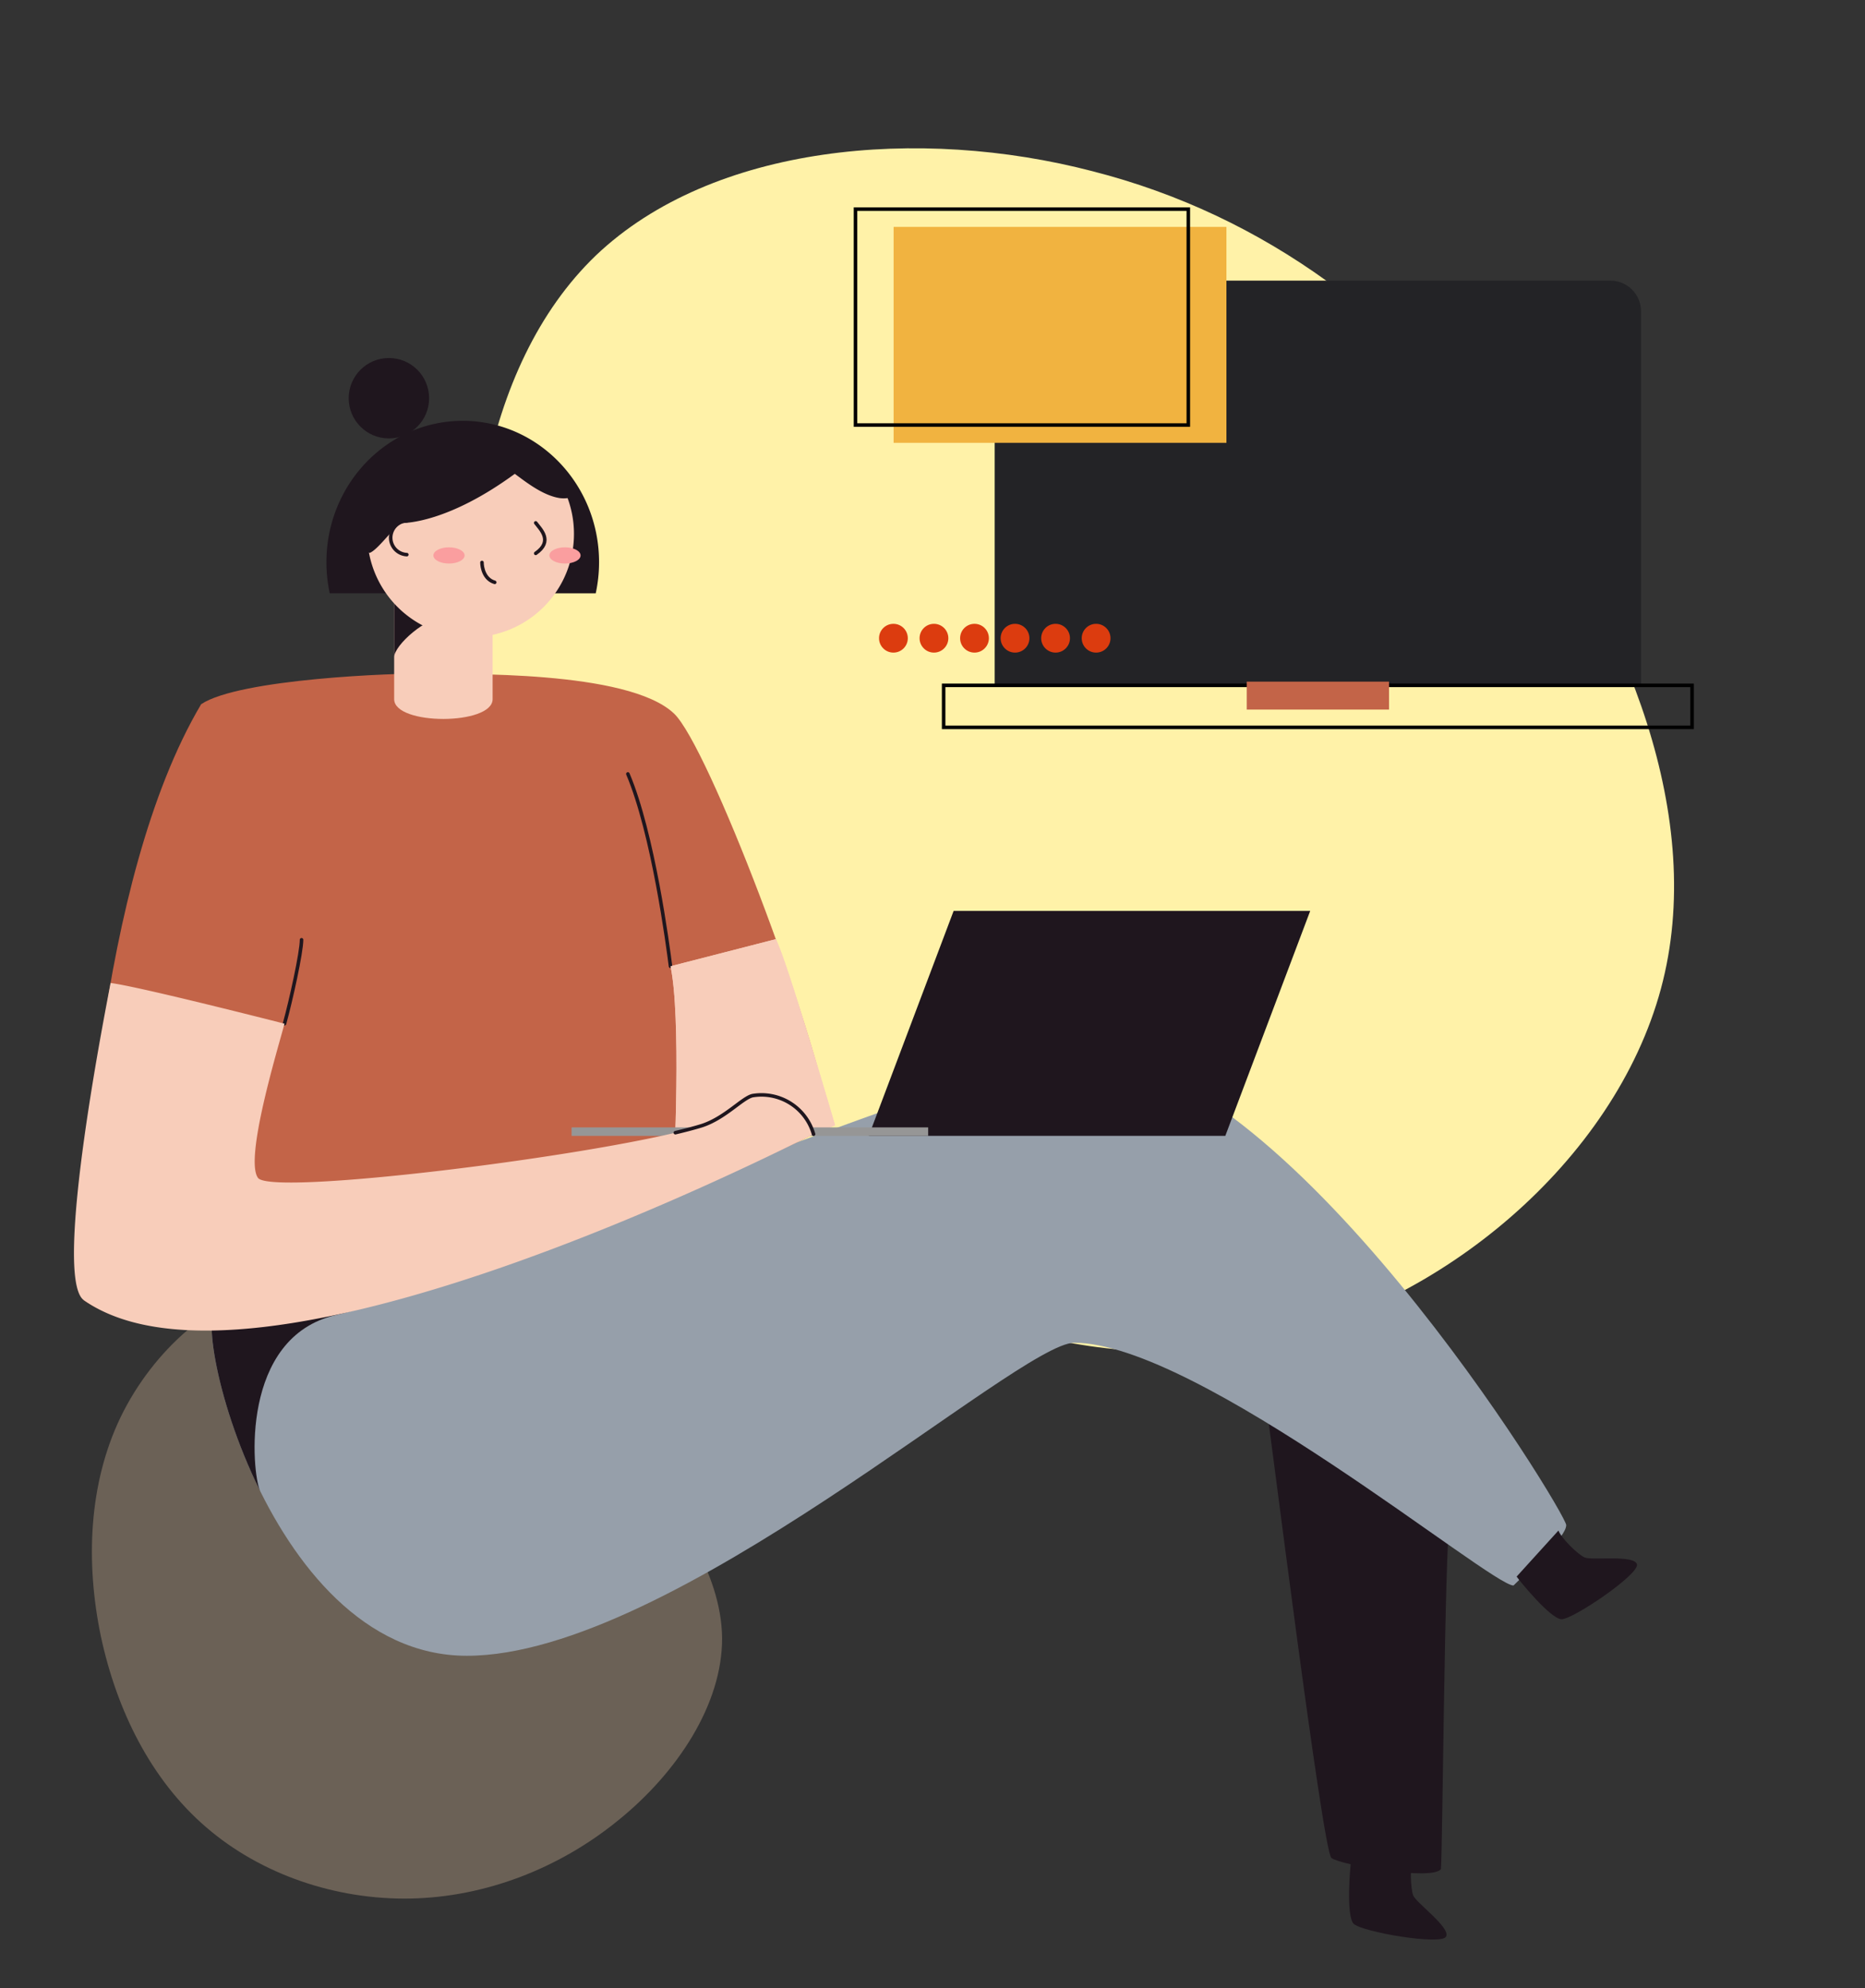 <svg id="Group_1" data-name="Group 1" xmlns="http://www.w3.org/2000/svg" width="1054.234" height="1123.942" viewBox="0 0 1054.234 1123.942">
  <rect x="0" y="0" width="1054.234" height="1123.942" fill="#333333" stroke="none"/>
  <g id="Group_498" data-name="Group 498" transform="translate(0 0)">
    <path id="blob_5_" data-name="blob (5)" d="M261.735,69.7c24.4,29.752,41.952,58.434,56.293,94.393,14.341,35.745,25.471,78.982,12.414,114.085-13.271,34.889-50.728,61.858-91.824,75.129-41.1,13.485-85.831,13.485-125.429-.856s-74.059-43.023-93.322-78.982C.389,237.29-3.678,193.84,2.958,151.459c6.849-42.166,24.4-83.048,54.795-111.73C88.361,11.048,131.6-5.434,169.055,1.63,206.3,8.907,237.548,39.943,261.735,69.7Z" transform="translate(0 784.762) rotate(-21)" fill="#6b6156"/>
    <path id="blob_6_" data-name="blob (6)" d="M586.9,141.177c55.827,88.148,54.358,203.231,23.506,300.194-31.342,96.963-92.556,175.807-179.725,228.7C343.027,722.956,229.9,750.38,147.632,711.692,65.36,672.515,13.94,567.227,2.677,466.836-9.076,366.445,18.348,271.44,75.644,182.8,132.94,93.675,219.62,11.4,319.031,1.119,418.933-9.165,531.567,52.539,586.9,141.177Z" transform="translate(1054.234 261.558) rotate(111)" fill="#fff2a8"/>
  </g>
  <g id="Layer_2" data-name="Layer 2" transform="translate(41.814 202.38)">
    <g id="Woman" transform="translate(0 0)">
      <path id="Path_196" data-name="Path 196" d="M314.66,274.94c1.8,10.7,32.32,255.374,37.265,259.419s57.449,13.014,61.944,6.271c.9-10.7,2.141-181.315,4.923-196.576" transform="translate(358.848 313.548)" fill="#1f161e"/>
      <path id="Path_197" data-name="Path 197" d="M41.487,328.468C20.318,318.022,64.454,524.659,180.615,524.659S492.3,347.71,523.96,347.71c69.885,0,235.318,137.223,248.289,137.223,9.932-9.932,29.795-27.312,29.795-34.14S643.652,183.24,525.137,183.24C479.182,183.2,89.283,352.077,41.487,328.468Z" transform="translate(41.478 208.971)" fill="#969faa"/>
      <path id="Path_198" data-name="Path 198" d="M106.858,270.236c23.224-5.266,52.119-18.9,77.7-32.856C114.97,260.111,57.949,274.859,41.489,266.725c-11.216-5.522-4.11,49.786,22.26,103.061C58.977,359.47,52.17,282.628,106.858,270.236Z" transform="translate(41.476 270.714)" fill="#1f161e"/>
      <path id="Path_199" data-name="Path 199" d="M196.694,83.392c18.3.492,113.571-2.312,139.684,22.56,19.371,18.429,79.6,177.12,88.892,232.835C384.816,359.336,93.033,499.063,2.729,437.611.738,389.858,10.006,200.153,69.061,100.644,90.658,86.261,179.1,82.922,196.694,83.392Z" transform="translate(2.838 95.055)" fill="#c36448"/>
      <path id="Path_200" data-name="Path 200" d="M140.211,62.15H84.56v59.825c0,14.983,55.651,14.855,55.651,0Z" transform="translate(96.436 70.877)" fill="#f8cdba"/>
      <path id="Path_201" data-name="Path 201" d="M84.56,100.668c0-6.635,18.386-23.309,29.752-22.731C114.59,70.7,88.349,60,88.349,60L84.56,70.21Z" transform="translate(96.436 68.425)" fill="#1f161e"/>
      <path id="Path_202" data-name="Path 202" d="M218.9,114.108a83.287,83.287,0,0,0,1.884-17.594c0-44.136-34.482-79.923-77.055-79.923S66.67,52.378,66.67,96.513a83.242,83.242,0,0,0,1.88,17.577Z" transform="translate(76.034 18.92)" fill="#1f161e"/>
      <path id="Path_203" data-name="Path 203" d="M185.789,44.31c-9.439-1.434-18.857-8.861-25.428-13.72C122.9,58.03,98.909,58.415,96.319,58.415s-13.142,15.154-18,16.867l-.428-.257A58.434,58.434,0,1,0,190.2,44.31,17.893,17.893,0,0,1,185.789,44.31Z" transform="translate(88.83 34.886)" fill="#f8cdba"/>
      <ellipse id="Ellipse_144" data-name="Ellipse 144" cx="22.731" cy="22.731" rx="22.731" ry="22.731" transform="translate(155.29)" fill="#1f161e"/>
      <path id="Path_204" data-name="Path 204" d="M92.757,43a9.568,9.568,0,0,0,0,19.114" transform="translate(95.389 49.038)" fill="none" stroke="#1f161e" stroke-linecap="round" stroke-miterlimit="10" stroke-width="2"/>
      <path id="Path_205" data-name="Path 205" d="M121.94,43.54c2.8,3.746,10.017,10.3,0,17.252" transform="translate(139.065 49.654)" fill="none" stroke="#1f161e" stroke-linecap="round" stroke-miterlimit="10" stroke-width="2"/>
      <path id="Path_206" data-name="Path 206" d="M107.75,54c0,2.8,1.2,9.5,7.213,11.237" transform="translate(122.883 61.583)" fill="none" stroke="#1f161e" stroke-linecap="round" stroke-miterlimit="10" stroke-width="2"/>
      <ellipse id="Ellipse_145" data-name="Ellipse 145" cx="8.819" cy="4.581" rx="8.819" ry="4.581" transform="translate(203.171 107.021)" fill="#fa9e9f"/>
      <ellipse id="Ellipse_146" data-name="Ellipse 146" cx="8.819" cy="4.581" rx="8.819" ry="4.581" transform="translate(268.732 107.021)" fill="#fa9e9f"/>
      <path id="Path_207" data-name="Path 207" d="M157.54,168.794l59.482-15.3c5.715,9.653,33.54,105.2,33.54,105.2l-91.824,38.7C159.937,279.283,163.555,196.534,157.54,168.794Z" transform="translate(179.664 175.044)" fill="#f8cdba"/>
      <path id="Path_208" data-name="Path 208" d="M65.232,153.65c0,7.192-6.057,34.568-9.632,47.432" transform="translate(63.41 175.226)" fill="none" stroke="#1f161e" stroke-linecap="round" stroke-miterlimit="10" stroke-width="2"/>
      <path id="Path_209" data-name="Path 209" d="M170.381,218.562c-1.434-11.323-9.824-75.129-24.1-108.712" transform="translate(166.823 125.275)" fill="none" stroke="#1f161e" stroke-linecap="round" stroke-miterlimit="10" stroke-width="2"/>
      <path id="Path_210" data-name="Path 210" d="M157.54,168.794l59.482-15.3c5.715,9.653,33.54,105.2,33.54,105.2l-91.824,38.7C159.937,279.283,163.555,196.534,157.54,168.794Z" transform="translate(179.664 175.044)" fill="#f8cdba"/>
      <path id="Path_211" data-name="Path 211" d="M381,335.7c1.327,2.033,19.05,23.866,25.321,24.122s44.35-25.557,42.68-31.1-25.557-1.948-29.666-3.874-13.249-11.087-14.7-15.176" transform="translate(434.503 353.155)" fill="#1f161e"/>
      <path id="Path_212" data-name="Path 212" d="M337.823,398.443c-.449,2.376-2.868,30.394,1.477,34.932s49.658,12.414,52.291,7.256-17.123-19.135-18.643-23.374-1.841-17.123,0-21.147" transform="translate(384.037 451.733)" fill="#1f161e"/>
      <path id="Path_213" data-name="Path 213" d="M411.454,273.193H209.89L257.878,146.03H459.442Z" transform="translate(239.365 166.536)" fill="#1f161e"/>
      <rect id="Rectangle_300" data-name="Rectangle 300" width="201.564" height="4.795" transform="translate(281.296 434.934)" fill="#969696"/>
      <path id="Path_214" data-name="Path 214" d="M119.009,188.07c-3.874,14.534-22.774,76.52-14.983,87.179s199.573-13.57,250.922-29.538c13.078-4.281,22.774-15.518,28.575-16.952a30.629,30.629,0,0,1,34.546,21.79C397.563,260.48,101.5,411.637,5.566,344.363c-18.129-12.907,13.7-171.3,15.133-179.3C36.9,167.072,119.009,188.07,119.009,188.07Z" transform="translate(0.001 188.238)" fill="#f8cdba"/>
      <path id="Path_215" data-name="Path 215" d="M158.82,215.984c5.779-1.37,10.831-2.7,14.983-3.981,13.078-4.281,22.774-15.518,28.575-16.952a30.63,30.63,0,0,1,34.568,21.79" transform="translate(181.124 221.946)" fill="none" stroke="#1f161e" stroke-linecap="round" stroke-miterlimit="10" stroke-width="2"/>
    </g>
  </g>
  <g id="Layer_2-2" data-name="Layer 2" transform="translate(483.593 118.21)">
    <g id="Layer_1" data-name="Layer 1" transform="translate(0 0)">
      <path id="Path_216" data-name="Path 216" d="M157.829,72.5H488.535a17.33,17.33,0,0,1,17.33,17.329V301.56H140.5V89.829A17.329,17.329,0,0,1,157.829,72.5Z" transform="translate(-61.835 -32.061)" fill="#232326"/>
      <g id="Group_499" data-name="Group 499" transform="translate(13.301 234.439)">
        <ellipse id="Ellipse_147" data-name="Ellipse 147" cx="8.133" cy="8.133" rx="8.133" ry="8.133" fill="#dc3c0f"/>
        <ellipse id="Ellipse_148" data-name="Ellipse 148" cx="8.133" cy="8.133" rx="8.133" ry="8.133" transform="translate(22.912)" fill="#dc3c0f"/>
        <ellipse id="Ellipse_149" data-name="Ellipse 149" cx="8.133" cy="8.133" rx="8.133" ry="8.133" transform="translate(45.829)" fill="#dc3c0f"/>
        <ellipse id="Ellipse_150" data-name="Ellipse 150" cx="8.133" cy="8.133" rx="8.133" ry="8.133" transform="translate(68.741)" fill="#dc3c0f"/>
        <ellipse id="Ellipse_151" data-name="Ellipse 151" cx="8.133" cy="8.133" rx="8.133" ry="8.133" transform="translate(91.658)" fill="#dc3c0f"/>
        <ellipse id="Ellipse_152" data-name="Ellipse 152" cx="8.133" cy="8.133" rx="8.133" ry="8.133" transform="translate(114.57)" fill="#dc3c0f"/>
      </g>
      <rect id="Rectangle_301" data-name="Rectangle 301" width="423.054" height="23.754" transform="translate(49.821 269.216)" fill="none" stroke="#000" stroke-miterlimit="10" stroke-width="2"/>
      <rect id="Rectangle_302" data-name="Rectangle 302" width="188.133" height="122.071" transform="translate(21.542 10.053)" fill="#f1b340"/>
      <rect id="Rectangle_304" data-name="Rectangle 304" width="188.133" height="122.071" transform="translate(0 0)" fill="none" stroke="#000" stroke-miterlimit="10" stroke-width="2"/>
      <rect id="Rectangle_305" data-name="Rectangle 305" width="80.423" height="15.797" transform="translate(221.164 267.12)" fill="#c36448"/>
    </g>
  </g>
</svg>

